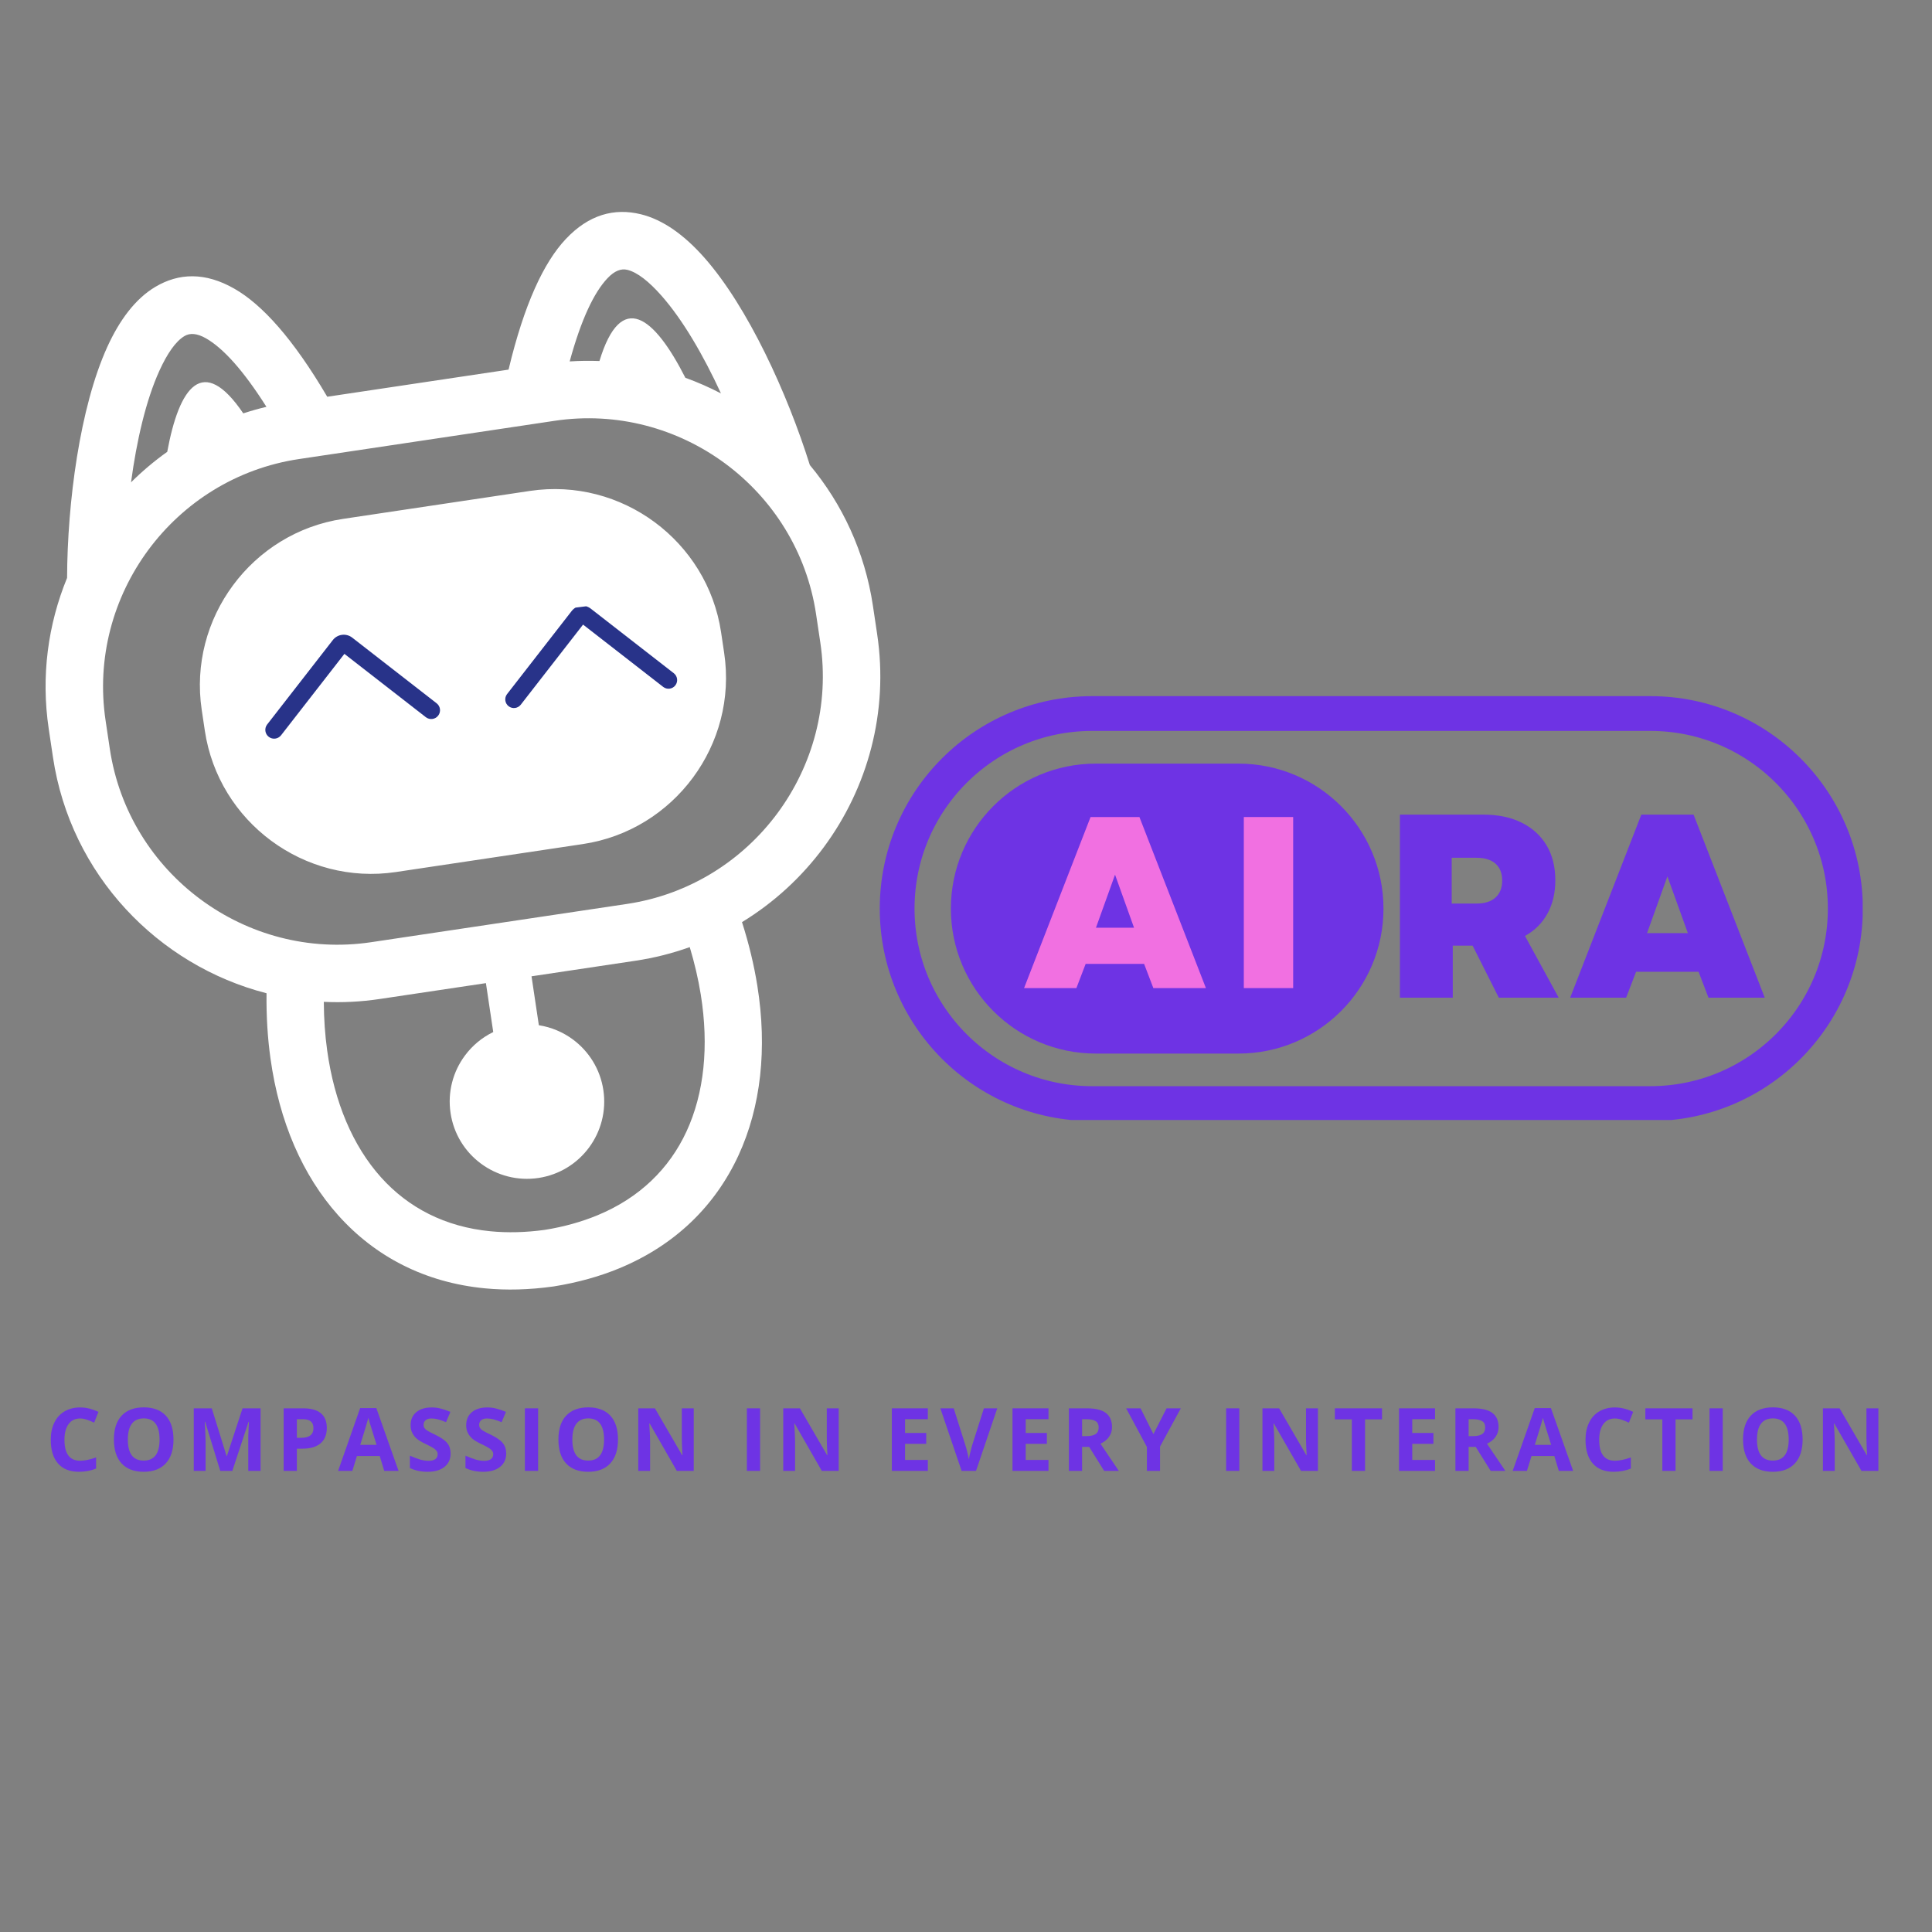 <svg xmlns="http://www.w3.org/2000/svg" xmlns:xlink="http://www.w3.org/1999/xlink" width="500" zoomAndPan="magnify" viewBox="0 0 375 375" height="500" preserveAspectRatio="xMidYMid meet" version="1.0"><rect x="0" y="0" width="375" height="375" fill="#808080" stroke="none"/><defs><g/><clipPath id="90f313a2f7"><path d="M 184.566 148.219 L 268.543 148.219 L 268.543 204.496 L 184.566 204.496 Z M 184.566 148.219 " clip-rule="nonzero"/></clipPath><clipPath id="dc47496fd6"><path d="M 212.703 148.219 L 240.391 148.219 C 255.934 148.219 268.531 160.816 268.531 176.359 C 268.531 191.898 255.934 204.496 240.391 204.496 L 212.703 204.496 C 197.164 204.496 184.566 191.898 184.566 176.359 C 184.566 160.816 197.164 148.219 212.703 148.219 Z M 212.703 148.219 " clip-rule="nonzero"/></clipPath><clipPath id="5b2848d00c"><path d="M 170.762 135.121 L 361.543 135.121 L 361.543 217.387 L 170.762 217.387 Z M 170.762 135.121 " clip-rule="nonzero"/></clipPath><clipPath id="55af0288d9"><path d="M 211.996 135.121 L 320.336 135.121 C 343.109 135.121 361.57 153.582 361.57 176.355 C 361.57 199.129 343.109 217.59 320.336 217.59 L 211.996 217.59 C 189.223 217.59 170.762 199.129 170.762 176.355 C 170.762 153.582 189.223 135.121 211.996 135.121 Z M 211.996 135.121 " clip-rule="nonzero"/></clipPath><clipPath id="ef8a2fd7bd"><path d="M 8 41 L 171 41 L 171 251 L 8 251 Z M 8 41 " clip-rule="nonzero"/></clipPath><clipPath id="6579149db8"><path d="M -3.035 58.605 L 157.18 34.633 L 187.59 237.871 L 27.371 261.844 Z M -3.035 58.605 " clip-rule="nonzero"/></clipPath><clipPath id="810a48f37a"><path d="M -3.035 58.605 L 157.18 34.633 L 187.59 237.871 L 27.371 261.844 Z M -3.035 58.605 " clip-rule="nonzero"/></clipPath><clipPath id="85a5d5733e"><path d="M 53 118 L 128 118 L 128 225 L 53 225 Z M 53 118 " clip-rule="nonzero"/></clipPath><clipPath id="dc214e81e1"><path d="M -3.035 58.605 L 157.18 34.633 L 187.59 237.871 L 27.371 261.844 Z M -3.035 58.605 " clip-rule="nonzero"/></clipPath><clipPath id="40602212e7"><path d="M -3.035 58.605 L 157.18 34.633 L 187.59 237.871 L 27.371 261.844 Z M -3.035 58.605 " clip-rule="nonzero"/></clipPath><clipPath id="a23c287afd"><path d="M 87.895 200.449 L 115.066 200.449 L 115.066 227.621 L 87.895 227.621 Z M 87.895 200.449 " clip-rule="nonzero"/></clipPath><clipPath id="03bc2dbdbf"><path d="M 101.48 200.449 C 93.977 200.449 87.895 206.531 87.895 214.035 C 87.895 221.539 93.977 227.621 101.48 227.621 C 108.984 227.621 115.066 221.539 115.066 214.035 C 115.066 206.531 108.984 200.449 101.48 200.449 Z M 101.48 200.449 " clip-rule="nonzero"/></clipPath><clipPath id="5d9d572204"><path d="M 98 113 L 131 113 L 131 147 L 98 147 Z M 98 113 " clip-rule="nonzero"/></clipPath><clipPath id="80ab189040"><path d="M 96.031 115.59 L 128.594 111.309 L 132.875 143.867 L 100.312 148.148 Z M 96.031 115.59 " clip-rule="nonzero"/></clipPath><clipPath id="df96b46caa"><path d="M 112.312 113.449 C 103.32 114.633 96.992 122.879 98.172 131.867 C 99.355 140.859 107.602 147.191 116.594 146.008 C 125.586 144.828 131.914 136.578 130.734 127.59 C 129.551 118.598 121.305 112.266 112.312 113.449 Z M 112.312 113.449 " clip-rule="nonzero"/></clipPath><clipPath id="8fe0ac0d2d"><path d="M 51 120 L 86 120 L 86 155 L 51 155 Z M 51 120 " clip-rule="nonzero"/></clipPath><clipPath id="6b3b858ead"><path d="M 49.426 123.219 L 82.898 118.816 L 87.301 152.289 L 53.828 156.691 Z M 49.426 123.219 " clip-rule="nonzero"/></clipPath><clipPath id="034bb8b74b"><path d="M 66.16 121.016 C 56.918 122.234 50.41 130.711 51.625 139.953 C 52.84 149.199 61.32 155.707 70.562 154.492 C 79.805 153.273 86.312 144.797 85.098 135.555 C 83.883 126.309 75.406 119.801 66.16 121.016 Z M 66.16 121.016 " clip-rule="nonzero"/></clipPath><clipPath id="8c74f0a16c"><path d="M 51 123 L 86 123 L 86 144 L 51 144 Z M 51 123 " clip-rule="nonzero"/></clipPath><clipPath id="7ed3164c0e"><path d="M 51.742 143.703 L 49.414 125.102 L 83.648 120.82 L 85.973 139.426 Z M 51.742 143.703 " clip-rule="nonzero"/></clipPath><clipPath id="85b987bd96"><path d="M 51.742 143.703 L 49.414 125.102 L 83.648 120.82 L 85.973 139.426 Z M 51.742 143.703 " clip-rule="nonzero"/></clipPath><clipPath id="cffc0104e6"><path d="M 51.723 143.574 L 49.445 125.34 L 83.332 121.105 L 85.609 139.34 Z M 51.723 143.574 " clip-rule="nonzero"/></clipPath><clipPath id="2de1bd3b50"><path d="M 98 117 L 132 117 L 132 138 L 98 138 Z M 98 117 " clip-rule="nonzero"/></clipPath><clipPath id="2e187181be"><path d="M 98.309 137.754 L 96.078 119.891 L 129.566 115.707 L 131.797 133.566 Z M 98.309 137.754 " clip-rule="nonzero"/></clipPath><clipPath id="262dacb1d9"><path d="M 98.309 137.754 L 96.078 119.891 L 129.566 115.707 L 131.797 133.566 Z M 98.309 137.754 " clip-rule="nonzero"/></clipPath><clipPath id="664dbbd9ed"><path d="M 98.293 137.625 L 96.051 119.684 L 129.387 115.52 L 131.633 133.461 Z M 98.293 137.625 " clip-rule="nonzero"/></clipPath></defs><g clip-path="url(#90f313a2f7)"><g clip-path="url(#dc47496fd6)"><path fill="#6e33e4" d="M 184.566 148.219 L 268.543 148.219 L 268.543 204.496 L 184.566 204.496 Z M 184.566 148.219 " fill-opacity="1" fill-rule="nonzero"/></g></g><g clip-path="url(#5b2848d00c)"><g clip-path="url(#55af0288d9)"><path stroke-linecap="butt" transform="matrix(0.875, 0, 0, 0.875, 170.76, 135.123)" fill="none" stroke-linejoin="miter" d="M 47.119 -0.002 L 170.914 -0.002 C 196.936 -0.002 218.031 21.093 218.031 47.115 C 218.031 73.138 196.936 94.232 170.914 94.232 L 47.119 94.232 C 21.096 94.232 0.002 73.138 0.002 47.115 C 0.002 21.093 21.096 -0.002 47.119 -0.002 Z M 47.119 -0.002 " stroke="#6e33e4" stroke-width="15.426" stroke-opacity="1" stroke-miterlimit="4"/></g></g><g fill="#f170e1" fill-opacity="1"><g transform="translate(198.537, 191.789)"><g><path d="M 0.234 0 L 13.141 -33.203 L 22.625 -33.203 L 35.531 0 L 25.328 0 L 23.531 -4.703 L 12.188 -4.703 L 10.391 0 Z M 14.188 -11.719 L 21.578 -11.719 L 17.891 -22.016 Z M 14.188 -11.719 "/></g></g></g><g fill="#f170e1" fill-opacity="1"><g transform="translate(237.909, 191.789)"><g><path d="M 3.516 0 L 3.516 -33.203 L 13.094 -33.203 L 13.094 0 Z M 3.516 0 "/></g></g></g><g fill="#6e33e4" fill-opacity="1"><g transform="translate(267.979, 193.649)"><g><path d="M 3.75 0 L 3.75 -35.531 L 19.938 -35.531 C 22.82 -35.531 25.301 -35.008 27.375 -33.969 C 29.457 -32.938 31.066 -31.473 32.203 -29.578 C 33.336 -27.691 33.906 -25.426 33.906 -22.781 C 33.906 -20.312 33.395 -18.156 32.375 -16.312 C 31.363 -14.469 29.91 -13.023 28.016 -11.984 L 34.562 0 L 22.938 0 L 17.859 -10.094 L 14 -10.094 L 14 0 Z M 13.797 -18.266 L 18.578 -18.266 C 20.203 -18.266 21.441 -18.656 22.297 -19.438 C 23.16 -20.219 23.594 -21.316 23.594 -22.734 C 23.594 -24.16 23.16 -25.254 22.297 -26.016 C 21.441 -26.773 20.203 -27.156 18.578 -27.156 L 13.797 -27.156 Z M 13.797 -18.266 "/></g></g></g><g fill="#6e33e4" fill-opacity="1"><g transform="translate(304.519, 193.649)"><g><path d="M 0.25 0 L 14.062 -35.531 L 24.203 -35.531 L 38.016 0 L 27.094 0 L 25.172 -5.031 L 13.047 -5.031 L 11.109 0 Z M 15.172 -12.531 L 23.094 -12.531 L 19.125 -23.547 Z M 15.172 -12.531 "/></g></g></g><g clip-path="url(#ef8a2fd7bd)"><g clip-path="url(#6579149db8)"><g clip-path="url(#810a48f37a)"><path fill="#ffffff" d="M 157.188 90.262 C 152.852 76.418 145.188 59.594 136.703 50 C 132.887 45.688 128.746 42.648 124.379 41.586 C 119.238 40.328 114.285 41.641 109.797 46.422 C 105.562 50.93 101.754 58.996 98.711 71.742 L 63.516 77.008 C 56.875 65.711 50.871 59.117 45.504 56.043 C 39.812 52.781 34.695 52.977 30.145 55.684 C 26.285 57.98 23.211 62.098 20.824 67.34 C 15.48 79.086 13.078 97.613 13.02 112.172 C 9.324 121.164 7.926 131.223 9.461 141.488 L 10.285 147.004 C 13.695 169.793 30.652 187.379 51.734 192.789 C 51.68 197.176 51.934 201.414 52.504 205.477 C 54.203 217.68 58.707 228.152 65.672 235.918 C 72.82 243.891 82.438 248.949 94.172 250.07 C 98.297 250.465 102.703 250.359 107.383 249.707 L 107.469 249.695 C 112.137 248.949 116.379 247.758 120.207 246.176 C 131.102 241.664 138.816 234.016 143.32 224.301 C 147.703 214.84 148.945 203.508 147 191.336 C 146.352 187.293 145.359 183.16 144.023 178.984 C 150.238 175.191 155.613 170.23 159.887 164.457 C 168.391 152.969 172.527 138.246 170.254 123.074 L 169.43 117.559 C 167.871 107.148 163.496 97.832 157.188 90.262 Z M 117.898 54.02 C 119.285 52.543 120.582 52.082 121.766 52.375 C 123.727 52.852 125.992 54.676 128.379 57.375 C 132.543 62.09 136.539 68.977 139.938 76.359 C 137.711 75.199 135.398 74.184 133.023 73.324 C 133.023 73.324 133.027 73.324 133.027 73.324 C 126.996 61.449 120.559 56.203 116.355 70.074 C 114.445 70 112.52 70.023 110.574 70.152 C 112.828 61.926 115.309 56.773 117.898 54.02 Z M 30.945 71.945 C 32.438 68.668 34.07 66.266 35.805 65.23 C 36.855 64.605 38.23 64.668 39.984 65.672 C 43.262 67.551 47.145 71.754 51.715 78.965 C 50.188 79.328 48.688 79.754 47.219 80.234 C 39.352 68.645 34.781 75.094 32.461 87.699 C 29.949 89.484 27.598 91.469 25.434 93.621 C 26.52 85.52 28.324 77.707 30.945 71.945 Z M 133.238 219.637 C 129.914 226.816 124.152 232.496 115.98 235.879 C 112.895 237.152 109.492 238.113 105.781 238.711 C 102.059 239.227 98.527 239.309 95.199 238.988 C 86.398 238.145 79.227 234.402 73.945 228.508 C 68.477 222.41 64.902 213.949 63.508 203.918 C 63.086 200.906 62.867 197.746 62.852 194.457 C 66.418 194.629 70.047 194.453 73.699 193.906 L 94.316 190.824 L 95.738 200.32 C 93.535 201.387 91.648 202.977 90.23 204.898 C 87.945 207.98 86.84 211.938 87.453 216.031 C 88.062 220.125 90.277 223.586 93.367 225.867 C 96.449 228.148 100.406 229.254 104.5 228.645 C 108.594 228.031 112.055 225.816 114.336 222.73 C 116.617 219.645 117.723 215.688 117.113 211.594 C 116.5 207.5 114.281 204.043 111.199 201.758 C 109.277 200.34 107.012 199.371 104.59 198.996 L 103.168 189.5 L 123.34 186.48 C 127 185.934 130.516 185.039 133.879 183.832 C 134.828 186.977 135.539 190.059 136.023 193.062 C 137.625 203.062 136.684 212.199 133.238 219.637 Z M 100.723 203.402 C 103.598 202.973 106.379 203.75 108.547 205.355 C 110.711 206.961 112.266 209.391 112.699 212.266 C 113.129 215.141 112.352 217.918 110.75 220.086 C 109.148 222.254 106.719 223.812 103.844 224.242 C 100.969 224.672 98.188 223.895 96.02 222.289 C 93.852 220.691 92.301 218.254 91.867 215.379 C 91.438 212.504 92.215 209.727 93.816 207.559 C 95.422 205.391 97.848 203.832 100.723 203.402 Z M 159.223 124.719 C 161.039 136.848 157.719 148.625 150.918 157.824 C 144.113 167.023 133.828 173.637 121.695 175.453 L 72.051 182.879 C 47.781 186.512 24.949 169.625 21.316 145.352 L 20.492 139.836 C 18.68 127.707 21.996 115.934 28.797 106.734 C 35.602 97.539 45.891 90.918 58.02 89.105 L 107.664 81.676 C 131.934 78.047 154.766 94.934 158.398 119.203 Z M 139.961 122.719 L 140.562 126.75 C 141.891 135.613 139.469 144.223 134.492 150.945 C 129.52 157.668 122 162.504 113.137 163.832 L 76.844 169.262 C 59.102 171.914 42.414 159.57 39.758 141.828 L 39.156 137.797 C 37.828 128.926 40.25 120.32 45.227 113.602 C 50.199 106.879 57.719 102.043 66.59 100.715 L 102.879 95.285 C 120.617 92.637 137.305 104.98 139.961 122.719 Z M 139.961 122.719 " fill-opacity="1" fill-rule="evenodd"/></g></g></g><g clip-path="url(#85a5d5733e)"><g clip-path="url(#dc214e81e1)"><g clip-path="url(#40602212e7)"><path fill="#1ae5be" d="M 108.547 205.352 C 110.711 206.957 112.266 209.383 112.695 212.258 C 113.129 215.133 112.352 217.914 110.75 220.082 C 109.145 222.25 106.715 223.805 103.84 224.238 C 100.965 224.668 98.188 223.891 96.02 222.285 C 93.852 220.684 92.297 218.25 91.867 215.375 C 91.438 212.5 92.215 209.723 93.816 207.555 C 95.414 205.387 97.848 203.828 100.723 203.398 C 103.605 202.973 106.383 203.75 108.547 205.352 Z M 70.742 125.766 C 68.793 125.113 66.77 124.988 64.82 125.324 C 62.887 125.656 61.035 126.445 59.414 127.633 C 55.773 130.293 53.27 134.93 53.621 140.82 C 53.656 141.41 53.914 141.906 54.375 142.273 C 54.836 142.641 55.379 142.781 55.965 142.684 L 56.391 142.609 C 57.406 142.438 58.117 141.543 58.062 140.52 C 57.832 136.293 59.539 133.043 62.027 131.223 C 63.098 130.441 64.309 129.922 65.562 129.703 C 66.805 129.488 68.102 129.57 69.348 129.984 C 72.395 131 75.203 134.027 76.555 139.641 C 76.797 140.668 77.793 141.328 78.832 141.152 L 79.254 141.086 C 79.824 140.988 80.277 140.695 80.598 140.215 C 80.918 139.73 81.012 139.199 80.879 138.633 C 79.121 131.289 75.133 127.223 70.742 125.766 Z M 118.164 118.848 C 116.266 118.188 114.258 117.977 112.316 118.223 C 110.355 118.473 108.457 119.184 106.781 120.379 C 103.012 123.059 100.391 128.113 100.855 135.656 C 100.891 136.234 101.141 136.715 101.586 137.082 C 102.035 137.449 102.555 137.598 103.129 137.523 L 103.551 137.465 C 104.598 137.324 105.355 136.402 105.289 135.352 C 104.938 129.59 106.738 125.871 109.352 124.008 C 110.422 123.246 111.637 122.789 112.887 122.633 C 114.152 122.473 115.461 122.617 116.715 123.051 C 119.629 124.062 122.215 126.672 123.227 130.781 C 123.473 131.777 124.418 132.422 125.434 132.289 L 125.867 132.234 C 126.453 132.156 126.93 131.867 127.262 131.379 C 127.598 130.895 127.699 130.34 127.559 129.77 C 126.172 124.02 122.418 120.32 118.164 118.848 Z M 118.164 118.848 " fill-opacity="1" fill-rule="nonzero"/></g></g></g><g clip-path="url(#a23c287afd)"><g clip-path="url(#03bc2dbdbf)"><path fill="#ffffff" d="M 87.895 200.449 L 115.066 200.449 L 115.066 227.621 L 87.895 227.621 Z M 87.895 200.449 " fill-opacity="1" fill-rule="nonzero"/></g></g><g clip-path="url(#5d9d572204)"><g clip-path="url(#80ab189040)"><g clip-path="url(#df96b46caa)"><path fill="#ffffff" d="M 96.031 115.59 L 128.594 111.309 L 132.875 143.867 L 100.312 148.148 Z M 96.031 115.59 " fill-opacity="1" fill-rule="nonzero"/></g></g></g><g clip-path="url(#8fe0ac0d2d)"><g clip-path="url(#6b3b858ead)"><g clip-path="url(#034bb8b74b)"><path fill="#ffffff" d="M 49.426 123.219 L 82.898 118.816 L 87.301 152.289 L 53.828 156.691 Z M 49.426 123.219 " fill-opacity="1" fill-rule="nonzero"/></g></g></g><g clip-path="url(#8c74f0a16c)"><g clip-path="url(#7ed3164c0e)"><g clip-path="url(#85b987bd96)"><g clip-path="url(#cffc0104e6)"><path fill="#283389" d="M 51.84 140.641 C 51.273 141.398 51.426 142.469 52.184 143.035 C 52.918 143.586 53.961 143.457 54.539 142.738 L 66.848 126.914 L 82.676 139.223 C 83.434 139.789 84.504 139.637 85.066 138.883 C 85.621 138.148 85.492 137.105 84.773 136.527 L 68.367 123.766 C 67.199 122.855 65.512 123.066 64.602 124.234 L 51.84 140.641 " fill-opacity="1" fill-rule="nonzero"/></g></g></g></g><g clip-path="url(#2de1bd3b50)"><g clip-path="url(#2e187181be)"><g clip-path="url(#262dacb1d9)"><g clip-path="url(#664dbbd9ed)"><path fill="#283389" d="M 98.406 134.742 C 97.852 135.484 98 136.539 98.742 137.094 C 99.465 137.641 100.492 137.512 101.062 136.805 L 113.172 121.234 L 128.746 133.344 C 129.488 133.902 130.543 133.754 131.098 133.008 C 131.641 132.285 131.516 131.262 130.809 130.691 L 114.668 118.137 C 113.516 117.238 111.859 117.449 110.961 118.598 L 98.406 134.742 " fill-opacity="1" fill-rule="nonzero"/></g></g></g></g><g fill="#6e33e4" fill-opacity="1"><g transform="translate(8.87, 285.498)"><g><path d="M 6.688 -10.172 C 5.719 -10.172 4.969 -9.805 4.438 -9.078 C 3.906 -8.348 3.641 -7.332 3.641 -6.031 C 3.641 -3.32 4.656 -1.969 6.688 -1.969 C 7.531 -1.969 8.562 -2.18 9.781 -2.609 L 9.781 -0.453 C 8.781 -0.035 7.664 0.172 6.438 0.172 C 4.676 0.172 3.328 -0.363 2.391 -1.438 C 1.453 -2.508 0.984 -4.047 0.984 -6.047 C 0.984 -7.305 1.211 -8.41 1.672 -9.359 C 2.129 -10.316 2.789 -11.047 3.656 -11.547 C 4.52 -12.055 5.531 -12.312 6.688 -12.312 C 7.863 -12.312 9.047 -12.023 10.234 -11.453 L 9.406 -9.359 C 8.945 -9.578 8.488 -9.766 8.031 -9.922 C 7.57 -10.086 7.125 -10.172 6.688 -10.172 Z M 6.688 -10.172 "/></g></g></g><g fill="#6e33e4" fill-opacity="1"><g transform="translate(21.126, 285.498)"><g><path d="M 12.547 -6.078 C 12.547 -4.078 12.047 -2.535 11.047 -1.453 C 10.047 -0.367 8.617 0.172 6.766 0.172 C 4.898 0.172 3.469 -0.367 2.469 -1.453 C 1.477 -2.535 0.984 -4.082 0.984 -6.094 C 0.984 -8.113 1.484 -9.656 2.484 -10.719 C 3.484 -11.789 4.914 -12.328 6.781 -12.328 C 8.645 -12.328 10.07 -11.789 11.062 -10.719 C 12.051 -9.645 12.547 -8.098 12.547 -6.078 Z M 3.688 -6.078 C 3.688 -4.723 3.941 -3.703 4.453 -3.016 C 4.973 -2.336 5.742 -2 6.766 -2 C 8.816 -2 9.844 -3.359 9.844 -6.078 C 9.844 -8.816 8.82 -10.188 6.781 -10.188 C 5.758 -10.188 4.988 -9.844 4.469 -9.156 C 3.945 -8.469 3.688 -7.441 3.688 -6.078 Z M 3.688 -6.078 "/></g></g></g><g fill="#6e33e4" fill-opacity="1"><g transform="translate(36.078, 285.498)"><g><path d="M 6.672 0 L 3.75 -9.516 L 3.672 -9.516 C 3.773 -7.578 3.828 -6.285 3.828 -5.641 L 3.828 0 L 1.531 0 L 1.531 -12.141 L 5.031 -12.141 L 7.906 -2.859 L 7.953 -2.859 L 11 -12.141 L 14.5 -12.141 L 14.5 0 L 12.109 0 L 12.109 -5.75 C 12.109 -6.02 12.109 -6.332 12.109 -6.688 C 12.117 -7.039 12.16 -7.977 12.234 -9.5 L 12.156 -9.5 L 9.016 0 Z M 6.672 0 "/></g></g></g><g fill="#6e33e4" fill-opacity="1"><g transform="translate(53.527, 285.498)"><g><path d="M 4.094 -6.422 L 4.953 -6.422 C 5.742 -6.422 6.332 -6.578 6.719 -6.891 C 7.113 -7.203 7.312 -7.66 7.312 -8.266 C 7.312 -8.867 7.145 -9.312 6.812 -9.594 C 6.488 -9.883 5.973 -10.031 5.266 -10.031 L 4.094 -10.031 Z M 9.906 -8.344 C 9.906 -7.039 9.5 -6.039 8.688 -5.344 C 7.875 -4.656 6.711 -4.312 5.203 -4.312 L 4.094 -4.312 L 4.094 0 L 1.531 0 L 1.531 -12.141 L 5.406 -12.141 C 6.875 -12.141 7.988 -11.82 8.75 -11.188 C 9.52 -10.551 9.906 -9.602 9.906 -8.344 Z M 9.906 -8.344 "/></g></g></g><g fill="#6e33e4" fill-opacity="1"><g transform="translate(65.625, 285.498)"><g><path d="M 8.953 0 L 8.078 -2.891 L 3.656 -2.891 L 2.766 0 L 0 0 L 4.281 -12.188 L 7.422 -12.188 L 11.734 0 Z M 7.469 -5.047 C 6.656 -7.66 6.195 -9.141 6.094 -9.484 C 5.988 -9.828 5.914 -10.098 5.875 -10.297 C 5.688 -9.586 5.16 -7.836 4.297 -5.047 Z M 7.469 -5.047 "/></g></g></g><g fill="#6e33e4" fill-opacity="1"><g transform="translate(78.777, 285.498)"><g><path d="M 8.688 -3.375 C 8.688 -2.281 8.289 -1.414 7.5 -0.781 C 6.719 -0.145 5.625 0.172 4.219 0.172 C 2.926 0.172 1.781 -0.07 0.781 -0.562 L 0.781 -2.953 C 1.602 -2.586 2.297 -2.328 2.859 -2.172 C 3.422 -2.023 3.941 -1.953 4.422 -1.953 C 4.984 -1.953 5.414 -2.062 5.719 -2.281 C 6.02 -2.5 6.172 -2.82 6.172 -3.25 C 6.172 -3.488 6.102 -3.695 5.969 -3.875 C 5.832 -4.062 5.633 -4.238 5.375 -4.406 C 5.125 -4.582 4.602 -4.859 3.812 -5.234 C 3.07 -5.586 2.516 -5.922 2.141 -6.234 C 1.766 -6.555 1.469 -6.93 1.25 -7.359 C 1.031 -7.785 0.922 -8.285 0.922 -8.859 C 0.922 -9.93 1.285 -10.773 2.016 -11.391 C 2.742 -12.004 3.75 -12.312 5.031 -12.312 C 5.664 -12.312 6.266 -12.234 6.828 -12.078 C 7.398 -11.93 8.004 -11.723 8.641 -11.453 L 7.797 -9.453 C 7.148 -9.723 6.613 -9.91 6.188 -10.016 C 5.77 -10.117 5.359 -10.172 4.953 -10.172 C 4.461 -10.172 4.086 -10.055 3.828 -9.828 C 3.566 -9.598 3.438 -9.301 3.438 -8.938 C 3.438 -8.707 3.488 -8.508 3.594 -8.344 C 3.695 -8.176 3.863 -8.016 4.094 -7.859 C 4.32 -7.703 4.867 -7.414 5.734 -7 C 6.859 -6.457 7.629 -5.914 8.047 -5.375 C 8.473 -4.832 8.688 -4.164 8.688 -3.375 Z M 8.688 -3.375 "/></g></g></g><g fill="#6e33e4" fill-opacity="1"><g transform="translate(89.564, 285.498)"><g><path d="M 8.688 -3.375 C 8.688 -2.281 8.289 -1.414 7.5 -0.781 C 6.719 -0.145 5.625 0.172 4.219 0.172 C 2.926 0.172 1.781 -0.07 0.781 -0.562 L 0.781 -2.953 C 1.602 -2.586 2.297 -2.328 2.859 -2.172 C 3.422 -2.023 3.941 -1.953 4.422 -1.953 C 4.984 -1.953 5.414 -2.062 5.719 -2.281 C 6.02 -2.5 6.172 -2.82 6.172 -3.25 C 6.172 -3.488 6.102 -3.695 5.969 -3.875 C 5.832 -4.062 5.633 -4.238 5.375 -4.406 C 5.125 -4.582 4.602 -4.859 3.812 -5.234 C 3.07 -5.586 2.516 -5.922 2.141 -6.234 C 1.766 -6.555 1.469 -6.93 1.25 -7.359 C 1.031 -7.785 0.922 -8.285 0.922 -8.859 C 0.922 -9.93 1.285 -10.773 2.016 -11.391 C 2.742 -12.004 3.75 -12.312 5.031 -12.312 C 5.664 -12.312 6.266 -12.234 6.828 -12.078 C 7.398 -11.93 8.004 -11.723 8.641 -11.453 L 7.797 -9.453 C 7.148 -9.723 6.613 -9.91 6.188 -10.016 C 5.77 -10.117 5.359 -10.172 4.953 -10.172 C 4.461 -10.172 4.086 -10.055 3.828 -9.828 C 3.566 -9.598 3.438 -9.301 3.438 -8.938 C 3.438 -8.707 3.488 -8.508 3.594 -8.344 C 3.695 -8.176 3.863 -8.016 4.094 -7.859 C 4.32 -7.703 4.867 -7.414 5.734 -7 C 6.859 -6.457 7.629 -5.914 8.047 -5.375 C 8.473 -4.832 8.688 -4.164 8.688 -3.375 Z M 8.688 -3.375 "/></g></g></g><g fill="#6e33e4" fill-opacity="1"><g transform="translate(100.351, 285.498)"><g><path d="M 1.531 0 L 1.531 -12.141 L 4.094 -12.141 L 4.094 0 Z M 1.531 0 "/></g></g></g><g fill="#6e33e4" fill-opacity="1"><g transform="translate(107.404, 285.498)"><g><path d="M 12.547 -6.078 C 12.547 -4.078 12.047 -2.535 11.047 -1.453 C 10.047 -0.367 8.617 0.172 6.766 0.172 C 4.898 0.172 3.469 -0.367 2.469 -1.453 C 1.477 -2.535 0.984 -4.082 0.984 -6.094 C 0.984 -8.113 1.484 -9.656 2.484 -10.719 C 3.484 -11.789 4.914 -12.328 6.781 -12.328 C 8.645 -12.328 10.07 -11.789 11.062 -10.719 C 12.051 -9.645 12.547 -8.098 12.547 -6.078 Z M 3.688 -6.078 C 3.688 -4.723 3.941 -3.703 4.453 -3.016 C 4.973 -2.336 5.742 -2 6.766 -2 C 8.816 -2 9.844 -3.359 9.844 -6.078 C 9.844 -8.816 8.82 -10.188 6.781 -10.188 C 5.758 -10.188 4.988 -9.844 4.469 -9.156 C 3.945 -8.469 3.688 -7.441 3.688 -6.078 Z M 3.688 -6.078 "/></g></g></g><g fill="#6e33e4" fill-opacity="1"><g transform="translate(122.356, 285.498)"><g><path d="M 12.297 0 L 9.016 0 L 3.75 -9.188 L 3.672 -9.188 C 3.773 -7.562 3.828 -6.406 3.828 -5.719 L 3.828 0 L 1.531 0 L 1.531 -12.141 L 4.766 -12.141 L 10.047 -3.047 L 10.109 -3.047 C 10.023 -4.617 9.984 -5.734 9.984 -6.391 L 9.984 -12.141 L 12.297 -12.141 Z M 12.297 0 "/></g></g></g><g fill="#6e33e4" fill-opacity="1"><g transform="translate(137.598, 285.498)"><g/></g></g><g fill="#6e33e4" fill-opacity="1"><g transform="translate(143.44, 285.498)"><g><path d="M 1.531 0 L 1.531 -12.141 L 4.094 -12.141 L 4.094 0 Z M 1.531 0 "/></g></g></g><g fill="#6e33e4" fill-opacity="1"><g transform="translate(150.494, 285.498)"><g><path d="M 12.297 0 L 9.016 0 L 3.75 -9.188 L 3.672 -9.188 C 3.773 -7.562 3.828 -6.406 3.828 -5.719 L 3.828 0 L 1.531 0 L 1.531 -12.141 L 4.766 -12.141 L 10.047 -3.047 L 10.109 -3.047 C 10.023 -4.617 9.984 -5.734 9.984 -6.391 L 9.984 -12.141 L 12.297 -12.141 Z M 12.297 0 "/></g></g></g><g fill="#6e33e4" fill-opacity="1"><g transform="translate(165.736, 285.498)"><g/></g></g><g fill="#6e33e4" fill-opacity="1"><g transform="translate(171.578, 285.498)"><g><path d="M 8.516 0 L 1.531 0 L 1.531 -12.141 L 8.516 -12.141 L 8.516 -10.031 L 4.094 -10.031 L 4.094 -7.359 L 8.203 -7.359 L 8.203 -5.25 L 4.094 -5.25 L 4.094 -2.125 L 8.516 -2.125 Z M 8.516 0 "/></g></g></g><g fill="#6e33e4" fill-opacity="1"><g transform="translate(182.523, 285.498)"><g><path d="M 8.453 -12.141 L 11.047 -12.141 L 6.922 0 L 4.125 0 L 0 -12.141 L 2.594 -12.141 L 4.875 -4.922 C 5.008 -4.492 5.145 -3.992 5.281 -3.422 C 5.414 -2.859 5.5 -2.461 5.531 -2.234 C 5.594 -2.742 5.801 -3.641 6.156 -4.922 Z M 8.453 -12.141 "/></g></g></g><g fill="#6e33e4" fill-opacity="1"><g transform="translate(194.994, 285.498)"><g><path d="M 8.516 0 L 1.531 0 L 1.531 -12.141 L 8.516 -12.141 L 8.516 -10.031 L 4.094 -10.031 L 4.094 -7.359 L 8.203 -7.359 L 8.203 -5.25 L 4.094 -5.25 L 4.094 -2.125 L 8.516 -2.125 Z M 8.516 0 "/></g></g></g><g fill="#6e33e4" fill-opacity="1"><g transform="translate(205.939, 285.498)"><g><path d="M 4.094 -6.75 L 4.938 -6.75 C 5.75 -6.75 6.348 -6.883 6.734 -7.156 C 7.117 -7.426 7.312 -7.852 7.312 -8.438 C 7.312 -9.008 7.113 -9.414 6.719 -9.656 C 6.32 -9.906 5.707 -10.031 4.875 -10.031 L 4.094 -10.031 Z M 4.094 -4.656 L 4.094 0 L 1.531 0 L 1.531 -12.141 L 5.062 -12.141 C 6.707 -12.141 7.926 -11.836 8.719 -11.234 C 9.508 -10.629 9.906 -9.719 9.906 -8.5 C 9.906 -7.781 9.707 -7.145 9.312 -6.594 C 8.926 -6.039 8.375 -5.602 7.656 -5.281 C 9.477 -2.562 10.664 -0.801 11.219 0 L 8.375 0 L 5.469 -4.656 Z M 4.094 -4.656 "/></g></g></g><g fill="#6e33e4" fill-opacity="1"><g transform="translate(218.584, 285.498)"><g><path d="M 5.297 -7.141 L 7.844 -12.141 L 10.609 -12.141 L 6.578 -4.719 L 6.578 0 L 4.031 0 L 4.031 -4.641 L 0 -12.141 L 2.797 -12.141 Z M 5.297 -7.141 "/></g></g></g><g fill="#6e33e4" fill-opacity="1"><g transform="translate(230.616, 285.498)"><g/></g></g><g fill="#6e33e4" fill-opacity="1"><g transform="translate(236.458, 285.498)"><g><path d="M 1.531 0 L 1.531 -12.141 L 4.094 -12.141 L 4.094 0 Z M 1.531 0 "/></g></g></g><g fill="#6e33e4" fill-opacity="1"><g transform="translate(243.511, 285.498)"><g><path d="M 12.297 0 L 9.016 0 L 3.75 -9.188 L 3.672 -9.188 C 3.773 -7.562 3.828 -6.406 3.828 -5.719 L 3.828 0 L 1.531 0 L 1.531 -12.141 L 4.766 -12.141 L 10.047 -3.047 L 10.109 -3.047 C 10.023 -4.617 9.984 -5.734 9.984 -6.391 L 9.984 -12.141 L 12.297 -12.141 Z M 12.297 0 "/></g></g></g><g fill="#6e33e4" fill-opacity="1"><g transform="translate(258.753, 285.498)"><g><path d="M 6.203 0 L 3.641 0 L 3.641 -10 L 0.344 -10 L 0.344 -12.141 L 9.5 -12.141 L 9.5 -10 L 6.203 -10 Z M 6.203 0 "/></g></g></g><g fill="#6e33e4" fill-opacity="1"><g transform="translate(270.022, 285.498)"><g><path d="M 8.516 0 L 1.531 0 L 1.531 -12.141 L 8.516 -12.141 L 8.516 -10.031 L 4.094 -10.031 L 4.094 -7.359 L 8.203 -7.359 L 8.203 -5.25 L 4.094 -5.25 L 4.094 -2.125 L 8.516 -2.125 Z M 8.516 0 "/></g></g></g><g fill="#6e33e4" fill-opacity="1"><g transform="translate(280.966, 285.498)"><g><path d="M 4.094 -6.75 L 4.938 -6.75 C 5.75 -6.75 6.348 -6.883 6.734 -7.156 C 7.117 -7.426 7.312 -7.852 7.312 -8.438 C 7.312 -9.008 7.113 -9.414 6.719 -9.656 C 6.32 -9.906 5.707 -10.031 4.875 -10.031 L 4.094 -10.031 Z M 4.094 -4.656 L 4.094 0 L 1.531 0 L 1.531 -12.141 L 5.062 -12.141 C 6.707 -12.141 7.926 -11.836 8.719 -11.234 C 9.508 -10.629 9.906 -9.719 9.906 -8.5 C 9.906 -7.781 9.707 -7.145 9.312 -6.594 C 8.926 -6.039 8.375 -5.602 7.656 -5.281 C 9.477 -2.562 10.664 -0.801 11.219 0 L 8.375 0 L 5.469 -4.656 Z M 4.094 -4.656 "/></g></g></g><g fill="#6e33e4" fill-opacity="1"><g transform="translate(293.612, 285.498)"><g><path d="M 8.953 0 L 8.078 -2.891 L 3.656 -2.891 L 2.766 0 L 0 0 L 4.281 -12.188 L 7.422 -12.188 L 11.734 0 Z M 7.469 -5.047 C 6.656 -7.66 6.195 -9.141 6.094 -9.484 C 5.988 -9.828 5.914 -10.098 5.875 -10.297 C 5.688 -9.586 5.16 -7.836 4.297 -5.047 Z M 7.469 -5.047 "/></g></g></g><g fill="#6e33e4" fill-opacity="1"><g transform="translate(306.763, 285.498)"><g><path d="M 6.688 -10.172 C 5.719 -10.172 4.969 -9.805 4.438 -9.078 C 3.906 -8.348 3.641 -7.332 3.641 -6.031 C 3.641 -3.32 4.656 -1.969 6.688 -1.969 C 7.531 -1.969 8.562 -2.18 9.781 -2.609 L 9.781 -0.453 C 8.781 -0.035 7.664 0.172 6.438 0.172 C 4.676 0.172 3.328 -0.363 2.391 -1.438 C 1.453 -2.508 0.984 -4.047 0.984 -6.047 C 0.984 -7.305 1.211 -8.41 1.672 -9.359 C 2.129 -10.316 2.789 -11.047 3.656 -11.547 C 4.52 -12.055 5.531 -12.312 6.688 -12.312 C 7.863 -12.312 9.047 -12.023 10.234 -11.453 L 9.406 -9.359 C 8.945 -9.578 8.488 -9.766 8.031 -9.922 C 7.57 -10.086 7.125 -10.172 6.688 -10.172 Z M 6.688 -10.172 "/></g></g></g><g fill="#6e33e4" fill-opacity="1"><g transform="translate(319.019, 285.498)"><g><path d="M 6.203 0 L 3.641 0 L 3.641 -10 L 0.344 -10 L 0.344 -12.141 L 9.5 -12.141 L 9.5 -10 L 6.203 -10 Z M 6.203 0 "/></g></g></g><g fill="#6e33e4" fill-opacity="1"><g transform="translate(330.287, 285.498)"><g><path d="M 1.531 0 L 1.531 -12.141 L 4.094 -12.141 L 4.094 0 Z M 1.531 0 "/></g></g></g><g fill="#6e33e4" fill-opacity="1"><g transform="translate(337.34, 285.498)"><g><path d="M 12.547 -6.078 C 12.547 -4.078 12.047 -2.535 11.047 -1.453 C 10.047 -0.367 8.617 0.172 6.766 0.172 C 4.898 0.172 3.469 -0.367 2.469 -1.453 C 1.477 -2.535 0.984 -4.082 0.984 -6.094 C 0.984 -8.113 1.484 -9.656 2.484 -10.719 C 3.484 -11.789 4.914 -12.328 6.781 -12.328 C 8.645 -12.328 10.07 -11.789 11.062 -10.719 C 12.051 -9.645 12.547 -8.098 12.547 -6.078 Z M 3.688 -6.078 C 3.688 -4.723 3.941 -3.703 4.453 -3.016 C 4.973 -2.336 5.742 -2 6.766 -2 C 8.816 -2 9.844 -3.359 9.844 -6.078 C 9.844 -8.816 8.82 -10.188 6.781 -10.188 C 5.758 -10.188 4.988 -9.844 4.469 -9.156 C 3.945 -8.469 3.688 -7.441 3.688 -6.078 Z M 3.688 -6.078 "/></g></g></g><g fill="#6e33e4" fill-opacity="1"><g transform="translate(352.292, 285.498)"><g><path d="M 12.297 0 L 9.016 0 L 3.75 -9.188 L 3.672 -9.188 C 3.773 -7.562 3.828 -6.406 3.828 -5.719 L 3.828 0 L 1.531 0 L 1.531 -12.141 L 4.766 -12.141 L 10.047 -3.047 L 10.109 -3.047 C 10.023 -4.617 9.984 -5.734 9.984 -6.391 L 9.984 -12.141 L 12.297 -12.141 Z M 12.297 0 "/></g></g></g></svg>